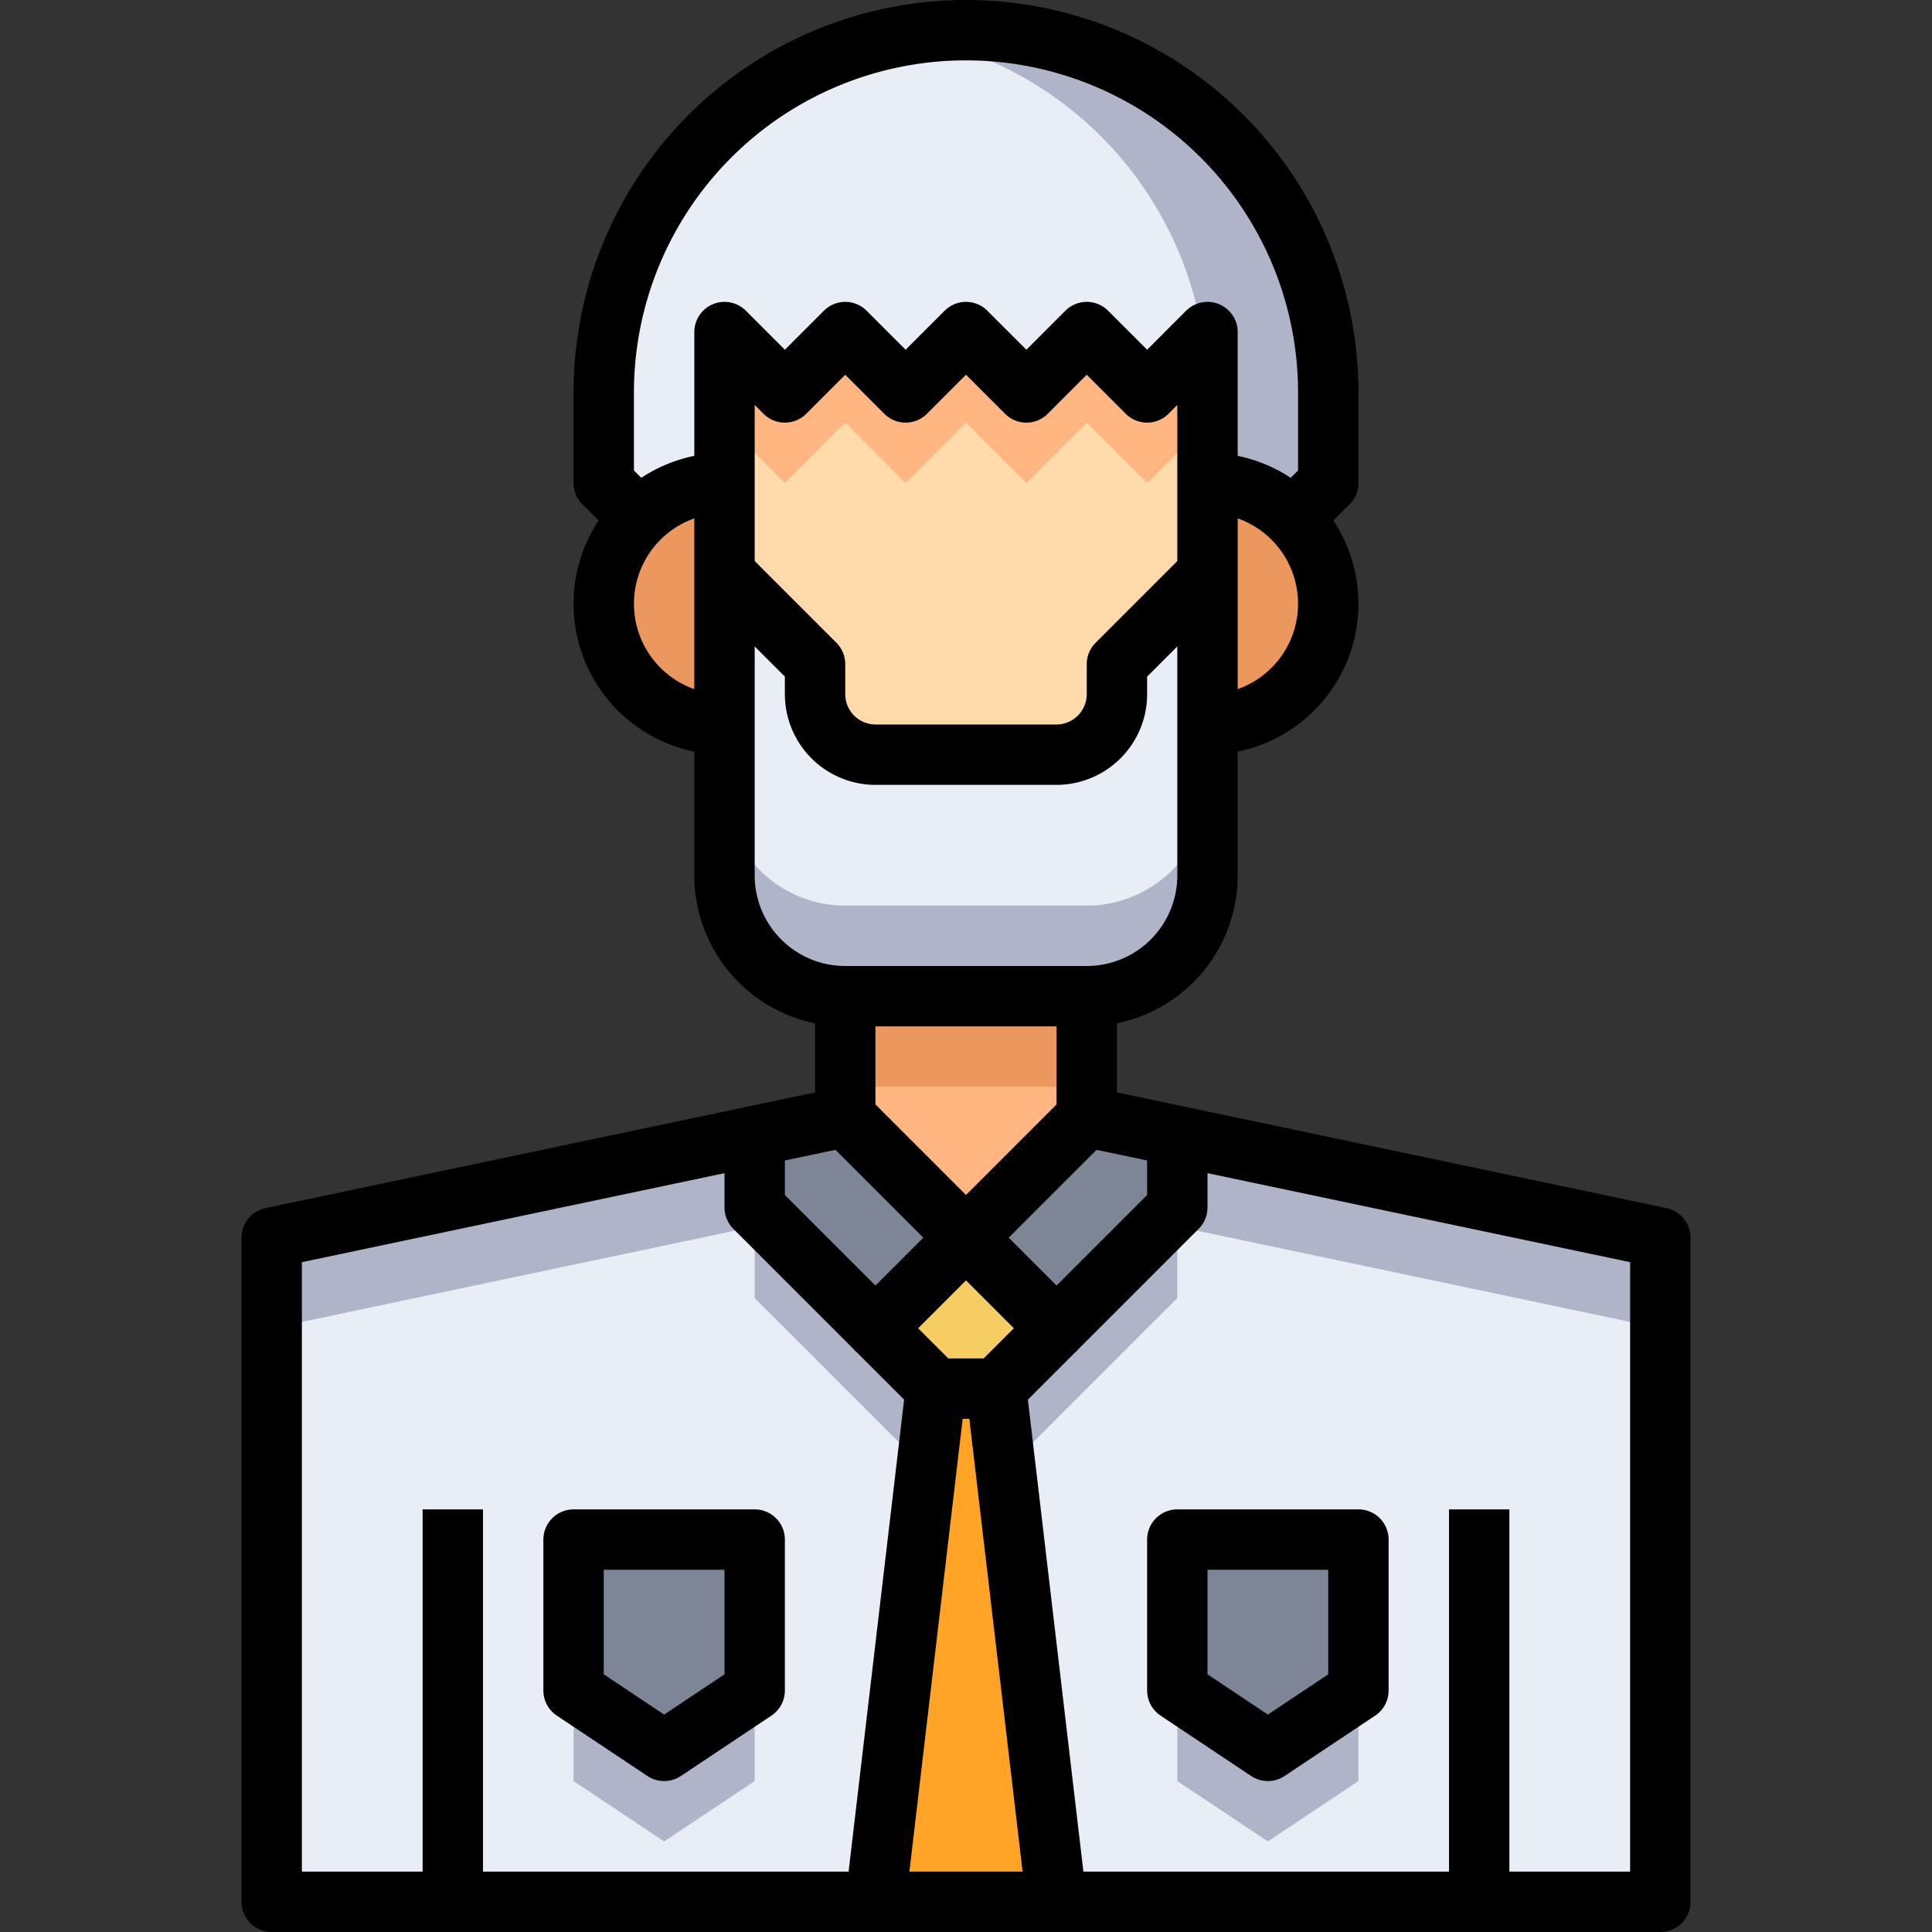 <?xml version="1.0" ?><svg viewBox="0 0 64 64" xmlns="http://www.w3.org/2000/svg"><rect x="0" y="0" width="64" height="64" fill="#333333" stroke="none"/><title/><g data-name="04-man" id="_04-man"><polygon points="25 51 25 56 22 58 19 56 19 51 25 51" style="fill:#7e8596"/><polygon points="45 51 45 56 42 58 39 56 39 51 45 51" style="fill:#7e8596"/><polygon points="35 44 33 46 31 46 29 44 32 41 35 44" style="fill:#f5cd62"/><polygon points="33 46 35 63 29 63 31 46 33 46" style="fill:#ffa426"/><polygon points="32 41 29 44 25 40 25 37.63 28 37 32 41" style="fill:#7e8596"/><polygon points="39 37.63 39 40 35 44 32 41 36 37 39 37.63" style="fill:#7e8596"/><path d="M31,46,29,63H9V41l16-3.37V40l4,4ZM25,56V51H19v5l3,2Z" style="fill:#e9edf5"/><path d="M49,63H35L33,46l2-2,4-4V37.63L55,41V63Zm-4-7V51H39v5l3,2Z" style="fill:#e9edf5"/><polygon points="25 43 29 47 30.684 48.684 31 46 29 44 25 40 25 37.63 9 41 9 44 25 40.63 25 43" style="fill:#afb4c8"/><polygon points="22 61 25 59 25 56 22 58 19 56 19 59 22 61" style="fill:#afb4c8"/><polygon points="42 61 45 59 45 56 42 58 39 56 39 59 42 61" style="fill:#afb4c8"/><polygon points="39 37.63 39 40 35 44 33 46 33.316 48.684 35 47 39 43 39 40.63 55 44 55 41 39 37.63" style="fill:#afb4c8"/><polygon points="36 33 36 37 32 41 28 37 28 33 36 33" style="fill:#ffb680"/><rect height="3" style="fill:#eb975d" width="8" x="28" y="33"/><path d="M24,19v5a4,4,0,1,1,0-8Z" style="fill:#eb975d"/><path d="M42.83,17.17A4,4,0,0,1,40,24V16A4.025,4.025,0,0,1,42.83,17.17Z" style="fill:#eb975d"/><path d="M40,16v3l-3,3v1a2.006,2.006,0,0,1-2,2H29a2.006,2.006,0,0,1-2-2V22l-3-3V11l2,2,2-2,2,2,2-2,2,2,2-2,2,2,2-2Z" style="fill:#ffdaaa"/><polygon points="38 13 36 11 34 13 32 11 30 13 28 11 26 13 24 11 24 14 26 16 28 14 30 16 32 14 34 16 36 14 38 16 40 14 40 11 38 13" style="fill:#ffb680"/><path d="M40,19V29a4,4,0,0,1-4,4H28a4,4,0,0,1-4-4V19l3,3v1a2.006,2.006,0,0,0,2,2h6a2.006,2.006,0,0,0,2-2V22Z" style="fill:#e9edf5"/><path d="M36,30H28a4,4,0,0,1-4-4v3a4,4,0,0,0,4,4h8a4,4,0,0,0,4-4V26A4,4,0,0,1,36,30Z" style="fill:#afb4c8"/><path d="M44,16l-1,1-.17.17A4.025,4.025,0,0,0,40,16V11l-2,2-2-2-2,2-2-2-2,2-2-2-2,2-2-2v5a4.025,4.025,0,0,0-2.83,1.17L21,17l-1-1V13a12,12,0,0,1,24,0Z" style="fill:#e9edf5"/><path d="M32,1a11.986,11.986,0,0,0-2,.18,11.983,11.983,0,0,1,9.844,9.976L40,11v5a4.025,4.025,0,0,1,2.83,1.17L43,17l1-1V13A12,12,0,0,0,32,1Z" style="fill:#afb4c8"/><path d="M40,24a4,4,0,1,0,0-8" style="fill:none;stroke:#000;stroke-linejoin:round;stroke-width:2px"/><path d="M24,16a4,4,0,0,0,0,8" style="fill:none;stroke:#000;stroke-linejoin:round;stroke-width:2px"/><polyline points="28 33 28 37 25 37.63 9 41 9 63 15 63 29 63 35 63 49 63 55 63 55 41 39 37.63 36 37 36 33" style="fill:none;stroke:#000;stroke-linejoin:round;stroke-width:2px"/><polyline points="28 37 32 41 36 37" style="fill:none;stroke:#000;stroke-linejoin:round;stroke-width:2px"/><polyline points="39 37 39 37.63 39 40 35 44 32 41 29 44 25 40 25 37.63 25 37" style="fill:none;stroke:#000;stroke-linejoin:round;stroke-width:2px"/><polyline points="29 44 31 46 33 46 35 44" style="fill:none;stroke:#000;stroke-linejoin:round;stroke-width:2px"/><line style="fill:none;stroke:#000;stroke-linejoin:round;stroke-width:2px" x1="31" x2="29" y1="46" y2="63"/><line style="fill:none;stroke:#000;stroke-linejoin:round;stroke-width:2px" x1="33" x2="35" y1="46" y2="63"/><line style="fill:none;stroke:#000;stroke-linejoin:round;stroke-width:2px" x1="49" x2="49" y1="63" y2="50"/><line style="fill:none;stroke:#000;stroke-linejoin:round;stroke-width:2px" x1="15" x2="15" y1="63" y2="50"/><path d="M24,16V11l2,2,2-2,2,2,2-2,2,2,2-2,2,2,2-2V29a4,4,0,0,1-4,4H28a4,4,0,0,1-4-4V16Z" style="fill:none;stroke:#000;stroke-linejoin:round;stroke-width:2px"/><path d="M24,19l3,3v1a2.006,2.006,0,0,0,2,2h6a2.006,2.006,0,0,0,2-2V22l3-3" style="fill:none;stroke:#000;stroke-linejoin:round;stroke-width:2px"/><path d="M43,17l1-1V13a12,12,0,0,0-24,0v3l1,1" style="fill:none;stroke:#000;stroke-linejoin:round;stroke-width:2px"/><polygon points="39 51 45 51 45 56 42 58 39 56 39 51" style="fill:none;stroke:#000;stroke-linejoin:round;stroke-width:2px"/><polygon points="19 51 25 51 25 56 22 58 19 56 19 51" style="fill:none;stroke:#000;stroke-linejoin:round;stroke-width:2px"/></g></svg>